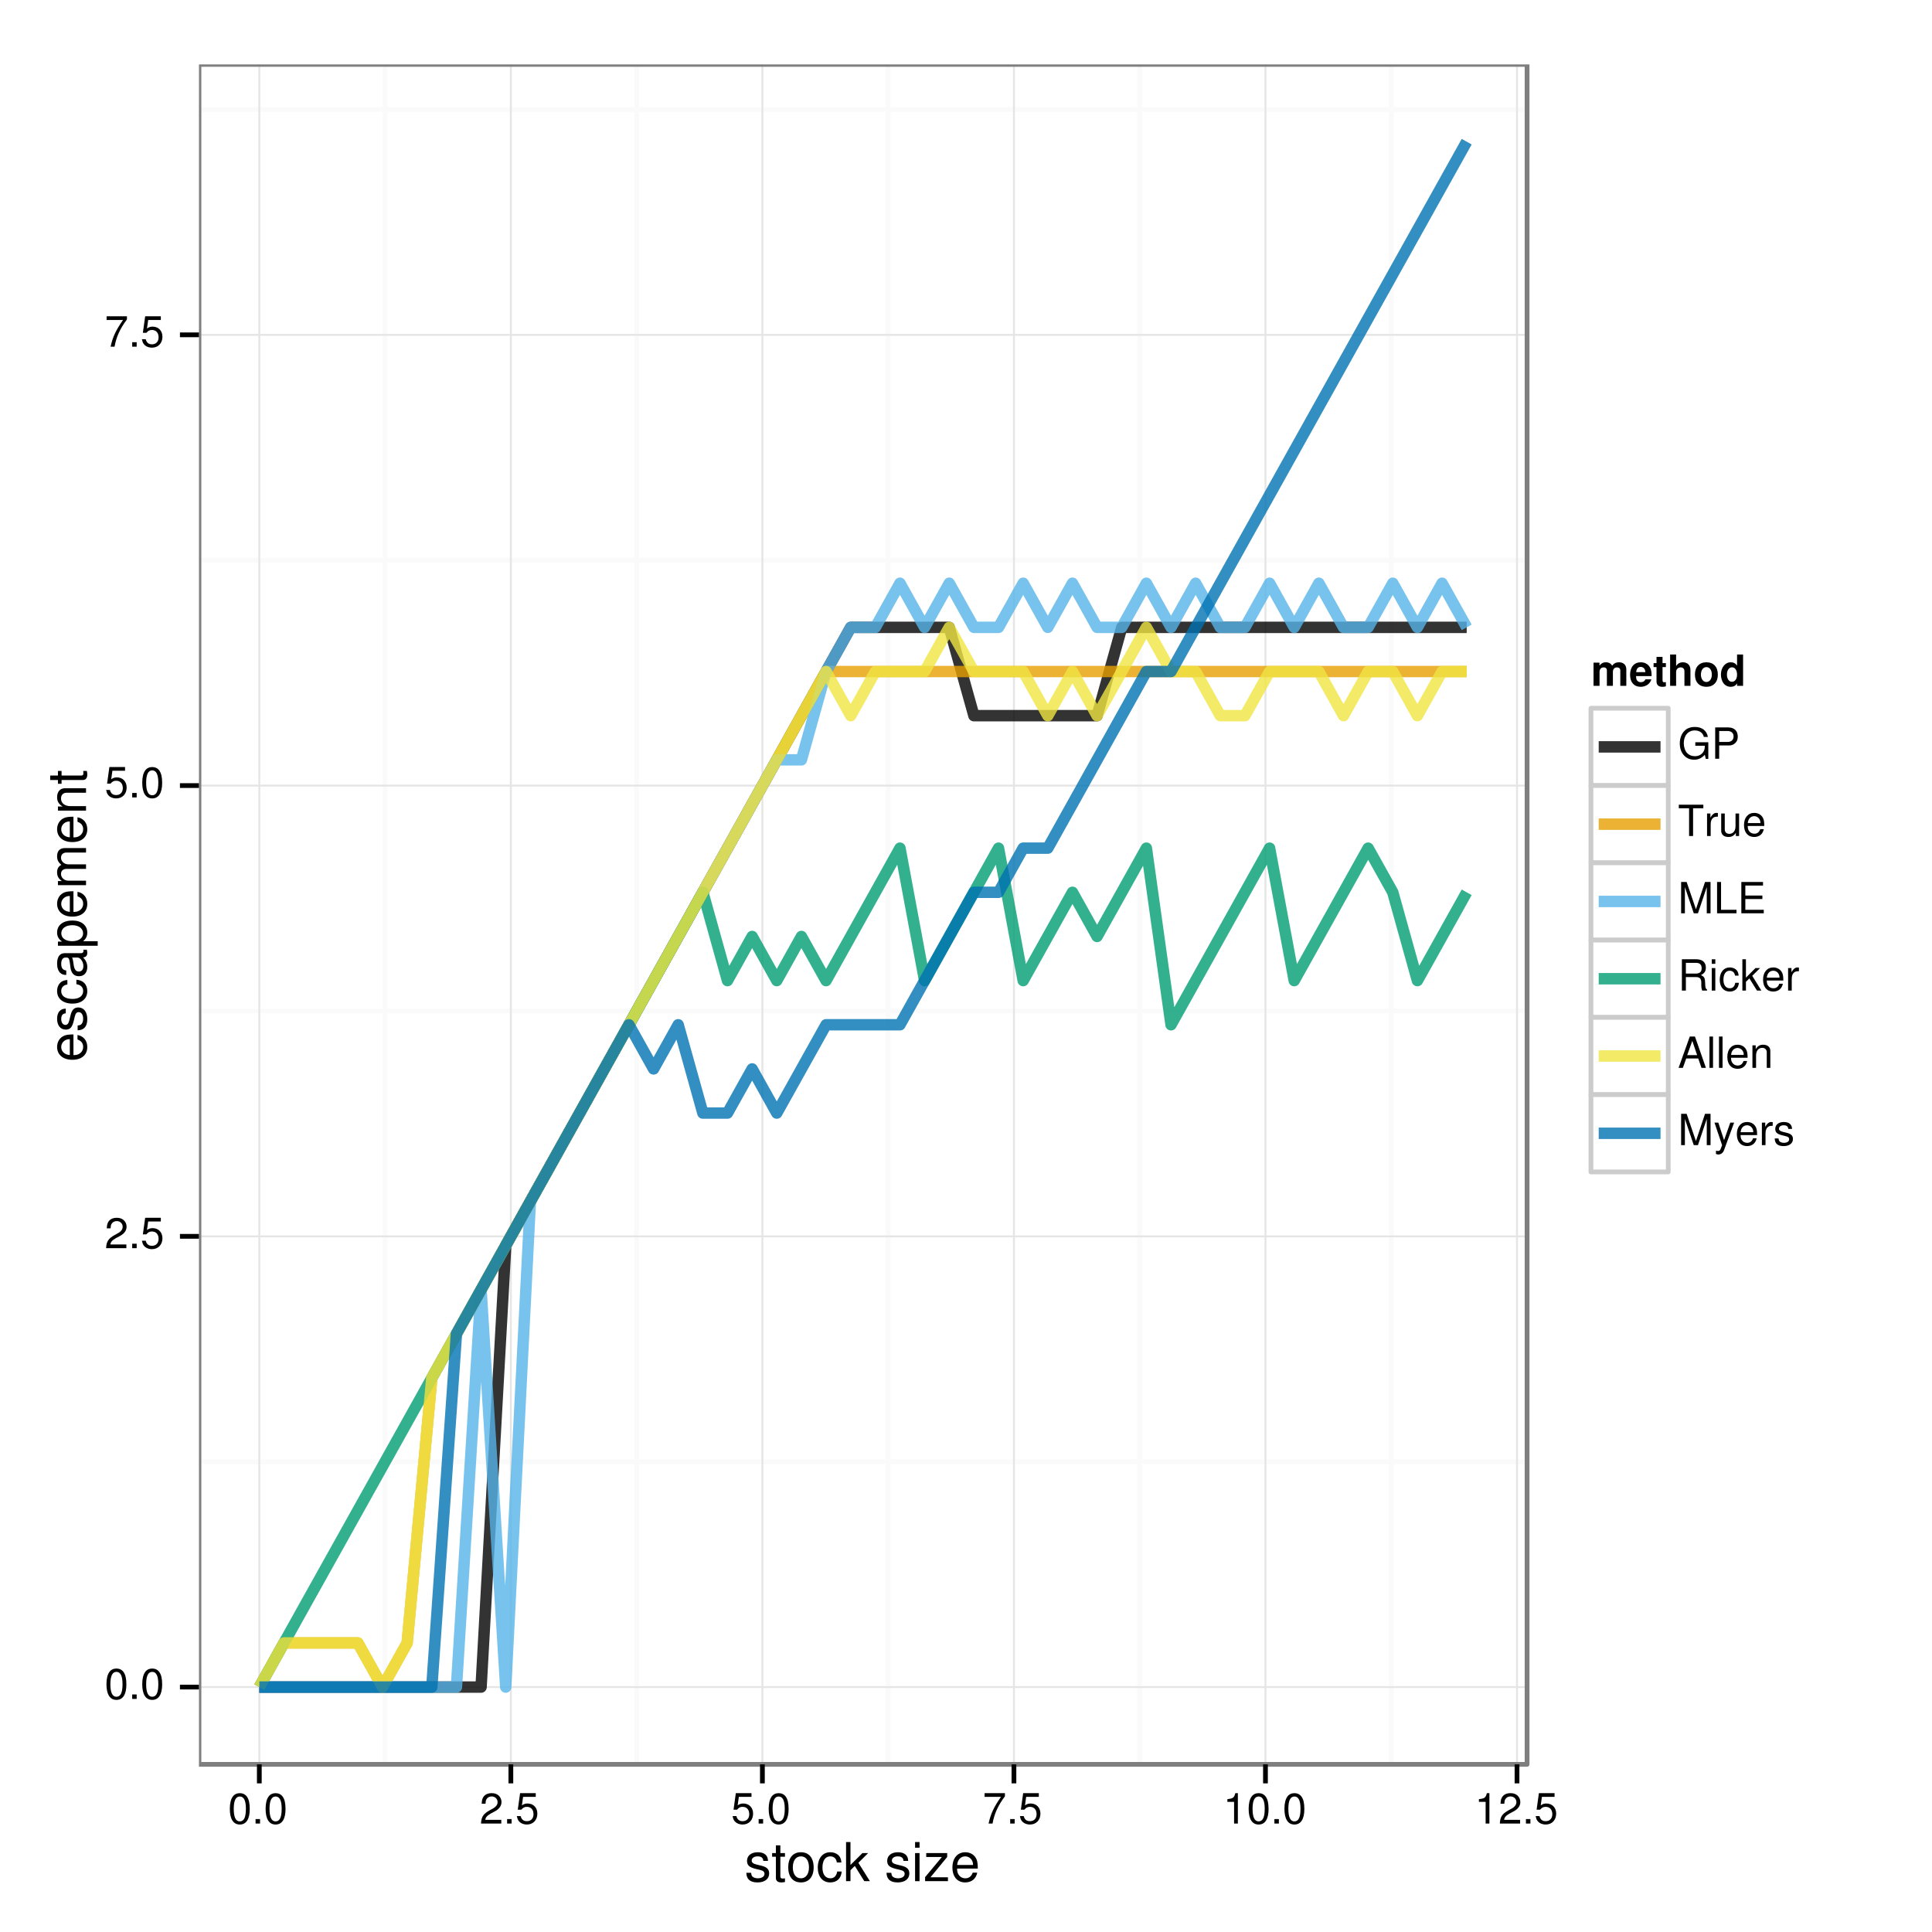 <?xml version="1.0" encoding="UTF-8"?>
<svg xmlns="http://www.w3.org/2000/svg" xmlns:xlink="http://www.w3.org/1999/xlink" width="432pt" height="432pt" viewBox="0 0 432 432" version="1.1">
<defs>
<g>
<symbol overflow="visible" id="glyph0-0">
<path style="stroke:none;" d=""/>
</symbol>
<symbol overflow="visible" id="glyph0-1">
<path style="stroke:none;" d="M 2.641 -6.797 C 2 -6.797 1.422 -6.531 1.078 -6.047 C 0.641 -5.453 0.406 -4.547 0.406 -3.297 C 0.406 -1 1.188 0.219 2.641 0.219 C 4.078 0.219 4.859 -1 4.859 -3.234 C 4.859 -4.562 4.656 -5.438 4.203 -6.047 C 3.844 -6.531 3.281 -6.797 2.641 -6.797 Z M 2.641 -6.047 C 3.547 -6.047 4 -5.125 4 -3.312 C 4 -1.375 3.562 -0.484 2.625 -0.484 C 1.734 -0.484 1.281 -1.422 1.281 -3.281 C 1.281 -5.141 1.734 -6.047 2.641 -6.047 Z M 2.641 -6.047 "/>
</symbol>
<symbol overflow="visible" id="glyph0-2">
<path style="stroke:none;" d="M 1.828 -1 L 0.828 -1 L 0.828 0 L 1.828 0 Z M 1.828 -1 "/>
</symbol>
<symbol overflow="visible" id="glyph0-3">
<path style="stroke:none;" d="M 4.859 -0.828 L 1.281 -0.828 C 1.359 -1.391 1.672 -1.75 2.5 -2.234 L 3.469 -2.75 C 4.406 -3.266 4.906 -3.969 4.906 -4.812 C 4.906 -5.375 4.672 -5.906 4.266 -6.266 C 3.859 -6.625 3.375 -6.797 2.719 -6.797 C 1.859 -6.797 1.219 -6.5 0.844 -5.922 C 0.609 -5.562 0.5 -5.125 0.484 -4.438 L 1.328 -4.438 C 1.359 -4.906 1.406 -5.188 1.531 -5.406 C 1.75 -5.812 2.188 -6.062 2.703 -6.062 C 3.469 -6.062 4.031 -5.516 4.031 -4.781 C 4.031 -4.25 3.719 -3.797 3.125 -3.438 L 2.234 -2.938 C 0.812 -2.141 0.406 -1.5 0.328 0 L 4.859 0 Z M 4.859 -0.828 "/>
</symbol>
<symbol overflow="visible" id="glyph0-4">
<path style="stroke:none;" d="M 4.562 -6.797 L 1.062 -6.797 L 0.547 -3.094 L 1.328 -3.094 C 1.719 -3.562 2.047 -3.734 2.578 -3.734 C 3.484 -3.734 4.062 -3.109 4.062 -2.094 C 4.062 -1.125 3.484 -0.531 2.578 -0.531 C 1.828 -0.531 1.375 -0.906 1.188 -1.672 L 0.328 -1.672 C 0.453 -1.109 0.547 -0.844 0.75 -0.594 C 1.125 -0.078 1.828 0.219 2.594 0.219 C 3.969 0.219 4.922 -0.781 4.922 -2.219 C 4.922 -3.562 4.031 -4.484 2.719 -4.484 C 2.25 -4.484 1.859 -4.359 1.469 -4.062 L 1.734 -5.969 L 4.562 -5.969 Z M 4.562 -6.797 "/>
</symbol>
<symbol overflow="visible" id="glyph0-5">
<path style="stroke:none;" d="M 4.984 -6.797 L 0.438 -6.797 L 0.438 -5.969 L 4.109 -5.969 C 2.5 -3.656 1.828 -2.234 1.328 0 L 2.219 0 C 2.594 -2.172 3.453 -4.047 4.984 -6.094 Z M 4.984 -6.797 "/>
</symbol>
<symbol overflow="visible" id="glyph0-6">
<path style="stroke:none;" d="M 2.484 -4.844 L 2.484 0 L 3.328 0 L 3.328 -6.797 L 2.766 -6.797 C 2.469 -5.75 2.281 -5.609 0.984 -5.453 L 0.984 -4.844 Z M 2.484 -4.844 "/>
</symbol>
<symbol overflow="visible" id="glyph0-7">
<path style="stroke:none;" d="M 6.797 -3.688 L 3.891 -3.688 L 3.891 -2.906 L 6.016 -2.906 L 6.016 -2.719 C 6.016 -1.469 5.094 -0.562 3.812 -0.562 C 3.109 -0.562 2.469 -0.828 2.047 -1.281 C 1.594 -1.781 1.312 -2.609 1.312 -3.469 C 1.312 -5.188 2.297 -6.328 3.766 -6.328 C 4.828 -6.328 5.609 -5.781 5.797 -4.875 L 6.703 -4.875 C 6.453 -6.297 5.375 -7.109 3.781 -7.109 C 2.922 -7.109 2.234 -6.891 1.688 -6.438 C 0.875 -5.766 0.422 -4.688 0.422 -3.422 C 0.422 -1.281 1.734 0.219 3.625 0.219 C 4.578 0.219 5.328 -0.141 6.016 -0.891 L 6.234 0.031 L 6.797 0.031 Z M 6.797 -3.688 "/>
</symbol>
<symbol overflow="visible" id="glyph0-8">
<path style="stroke:none;" d="M 1.766 -2.969 L 3.969 -2.969 C 4.516 -2.969 4.938 -3.125 5.312 -3.469 C 5.734 -3.844 5.922 -4.297 5.922 -4.938 C 5.922 -6.25 5.141 -7 3.766 -7 L 0.875 -7 L 0.875 0 L 1.766 0 Z M 1.766 -3.75 L 1.766 -6.203 L 3.625 -6.203 C 4.484 -6.203 4.984 -5.75 4.984 -4.984 C 4.984 -4.219 4.484 -3.75 3.625 -3.75 Z M 1.766 -3.75 "/>
</symbol>
<symbol overflow="visible" id="glyph0-9">
<path style="stroke:none;" d="M 3.391 -6.203 L 5.688 -6.203 L 5.688 -7 L 0.203 -7 L 0.203 -6.203 L 2.5 -6.203 L 2.5 0 L 3.391 0 Z M 3.391 -6.203 "/>
</symbol>
<symbol overflow="visible" id="glyph0-10">
<path style="stroke:none;" d="M 0.656 -5.031 L 0.656 0 L 1.469 0 L 1.469 -2.609 C 1.469 -3.328 1.656 -3.797 2.031 -4.078 C 2.281 -4.266 2.516 -4.312 3.078 -4.328 L 3.078 -5.141 C 2.938 -5.156 2.875 -5.172 2.766 -5.172 C 2.25 -5.172 1.859 -4.859 1.406 -4.109 L 1.406 -5.031 Z M 0.656 -5.031 "/>
</symbol>
<symbol overflow="visible" id="glyph0-11">
<path style="stroke:none;" d="M 4.625 0 L 4.625 -5.031 L 3.828 -5.031 L 3.828 -2.172 C 3.828 -1.156 3.297 -0.484 2.453 -0.484 C 1.828 -0.484 1.422 -0.859 1.422 -1.469 L 1.422 -5.031 L 0.625 -5.031 L 0.625 -1.156 C 0.625 -0.312 1.25 0.219 2.219 0.219 C 2.969 0.219 3.438 -0.031 3.906 -0.703 L 3.906 0 Z M 4.625 0 "/>
</symbol>
<symbol overflow="visible" id="glyph0-12">
<path style="stroke:none;" d="M 4.922 -2.25 C 4.922 -3.016 4.859 -3.469 4.719 -3.844 C 4.391 -4.672 3.625 -5.172 2.688 -5.172 C 1.281 -5.172 0.391 -4.094 0.391 -2.453 C 0.391 -0.797 1.25 0.219 2.672 0.219 C 3.812 0.219 4.609 -0.438 4.812 -1.531 L 4.016 -1.531 C 3.797 -0.859 3.344 -0.516 2.703 -0.516 C 2.188 -0.516 1.75 -0.75 1.484 -1.172 C 1.297 -1.453 1.234 -1.75 1.219 -2.25 Z M 1.234 -2.891 C 1.312 -3.828 1.875 -4.438 2.672 -4.438 C 3.469 -4.438 4.062 -3.781 4.062 -2.953 C 4.062 -2.938 4.062 -2.922 4.062 -2.891 Z M 1.234 -2.891 "/>
</symbol>
<symbol overflow="visible" id="glyph0-13">
<path style="stroke:none;" d="M 4.484 0 L 6.453 -5.859 L 6.453 0 L 7.297 0 L 7.297 -7 L 6.062 -7 L 4.031 -0.906 L 1.953 -7 L 0.719 -7 L 0.719 0 L 1.562 0 L 1.562 -5.859 L 3.547 0 Z M 4.484 0 "/>
</symbol>
<symbol overflow="visible" id="glyph0-14">
<path style="stroke:none;" d="M 1.656 -7 L 0.766 -7 L 0.766 0 L 5.109 0 L 5.109 -0.781 L 1.656 -0.781 Z M 1.656 -7 "/>
</symbol>
<symbol overflow="visible" id="glyph0-15">
<path style="stroke:none;" d="M 1.75 -3.188 L 5.562 -3.188 L 5.562 -3.969 L 1.75 -3.969 L 1.75 -6.203 L 5.703 -6.203 L 5.703 -7 L 0.859 -7 L 0.859 0 L 5.875 0 L 5.875 -0.781 L 1.75 -0.781 Z M 1.75 -3.188 "/>
</symbol>
<symbol overflow="visible" id="glyph0-16">
<path style="stroke:none;" d="M 1.781 -3.016 L 4.094 -3.016 C 4.891 -3.016 5.234 -2.625 5.234 -1.766 L 5.234 -1.141 C 5.234 -0.703 5.312 -0.281 5.438 0 L 6.516 0 L 6.516 -0.219 C 6.172 -0.453 6.109 -0.703 6.094 -1.625 C 6.078 -2.781 5.906 -3.125 5.141 -3.453 C 5.922 -3.844 6.25 -4.328 6.25 -5.125 C 6.25 -6.328 5.484 -7 4.109 -7 L 0.891 -7 L 0.891 0 L 1.781 0 Z M 1.781 -3.797 L 1.781 -6.203 L 3.938 -6.203 C 4.438 -6.203 4.734 -6.125 4.953 -5.938 C 5.188 -5.734 5.312 -5.422 5.312 -5 C 5.312 -4.172 4.891 -3.797 3.938 -3.797 Z M 1.781 -3.797 "/>
</symbol>
<symbol overflow="visible" id="glyph0-17">
<path style="stroke:none;" d="M 1.438 -5.031 L 0.641 -5.031 L 0.641 0 L 1.438 0 Z M 1.438 -7 L 0.641 -7 L 0.641 -5.984 L 1.438 -5.984 Z M 1.438 -7 "/>
</symbol>
<symbol overflow="visible" id="glyph0-18">
<path style="stroke:none;" d="M 4.516 -3.344 C 4.484 -3.828 4.375 -4.141 4.188 -4.422 C 3.844 -4.891 3.234 -5.172 2.531 -5.172 C 1.188 -5.172 0.297 -4.094 0.297 -2.422 C 0.297 -0.812 1.156 0.219 2.516 0.219 C 3.719 0.219 4.484 -0.5 4.578 -1.734 L 3.766 -1.734 C 3.641 -0.922 3.219 -0.516 2.547 -0.516 C 1.656 -0.516 1.125 -1.234 1.125 -2.422 C 1.125 -3.688 1.656 -4.438 2.516 -4.438 C 3.188 -4.438 3.609 -4.031 3.719 -3.344 Z M 4.516 -3.344 "/>
</symbol>
<symbol overflow="visible" id="glyph0-19">
<path style="stroke:none;" d="M 1.359 -7 L 0.562 -7 L 0.562 0 L 1.359 0 L 1.359 -1.953 L 2.125 -2.719 L 3.828 0 L 4.812 0 L 2.766 -3.297 L 4.516 -5.031 L 3.484 -5.031 L 1.359 -2.891 Z M 1.359 -7 "/>
</symbol>
<symbol overflow="visible" id="glyph0-20">
<path style="stroke:none;" d="M 4.547 -2.094 L 5.266 0 L 6.266 0 L 3.812 -7 L 2.656 -7 L 0.156 0 L 1.109 0 L 1.859 -2.094 Z M 4.297 -2.844 L 2.078 -2.844 L 3.219 -6.031 Z M 4.297 -2.844 "/>
</symbol>
<symbol overflow="visible" id="glyph0-21">
<path style="stroke:none;" d="M 1.453 -7 L 0.656 -7 L 0.656 0 L 1.453 0 Z M 1.453 -7 "/>
</symbol>
<symbol overflow="visible" id="glyph0-22">
<path style="stroke:none;" d="M 0.672 -5.031 L 0.672 0 L 1.484 0 L 1.484 -2.766 C 1.484 -3.797 2.016 -4.469 2.844 -4.469 C 3.469 -4.469 3.875 -4.094 3.875 -3.484 L 3.875 0 L 4.672 0 L 4.672 -3.797 C 4.672 -4.641 4.047 -5.172 3.078 -5.172 C 2.328 -5.172 1.859 -4.891 1.406 -4.188 L 1.406 -5.031 Z M 0.672 -5.031 "/>
</symbol>
<symbol overflow="visible" id="glyph0-23">
<path style="stroke:none;" d="M 3.719 -5.031 L 2.328 -1.109 L 1.047 -5.031 L 0.188 -5.031 L 1.891 0.016 L 1.578 0.812 C 1.453 1.172 1.281 1.312 0.938 1.312 C 0.828 1.312 0.688 1.281 0.516 1.25 L 0.516 1.969 C 0.688 2.047 0.844 2.094 1.062 2.094 C 1.312 2.094 1.594 2 1.797 1.859 C 2.047 1.672 2.203 1.453 2.344 1.062 L 4.578 -5.031 Z M 3.719 -5.031 "/>
</symbol>
<symbol overflow="visible" id="glyph0-24">
<path style="stroke:none;" d="M 4.203 -3.625 C 4.188 -4.609 3.547 -5.172 2.375 -5.172 C 1.203 -5.172 0.453 -4.562 0.453 -3.641 C 0.453 -2.844 0.859 -2.469 2.047 -2.188 L 2.797 -2 C 3.344 -1.875 3.562 -1.672 3.562 -1.312 C 3.562 -0.828 3.094 -0.516 2.391 -0.516 C 1.969 -0.516 1.609 -0.641 1.406 -0.859 C 1.281 -1 1.219 -1.141 1.172 -1.5 L 0.328 -1.5 C 0.359 -0.328 1.016 0.219 2.328 0.219 C 3.594 0.219 4.406 -0.406 4.406 -1.375 C 4.406 -2.125 3.984 -2.531 2.984 -2.766 L 2.219 -2.953 C 1.562 -3.109 1.281 -3.312 1.281 -3.672 C 1.281 -4.141 1.703 -4.438 2.344 -4.438 C 3 -4.438 3.344 -4.156 3.359 -3.625 Z M 4.203 -3.625 "/>
</symbol>
<symbol overflow="visible" id="glyph1-0">
<path style="stroke:none;" d=""/>
</symbol>
<symbol overflow="visible" id="glyph1-1">
<path style="stroke:none;" d="M 5.25 -4.531 C 5.25 -5.766 4.422 -6.469 2.969 -6.469 C 1.516 -6.469 0.562 -5.719 0.562 -4.547 C 0.562 -3.562 1.062 -3.094 2.562 -2.734 L 3.484 -2.516 C 4.188 -2.344 4.469 -2.094 4.469 -1.625 C 4.469 -1.047 3.875 -0.641 3 -0.641 C 2.453 -0.641 2 -0.797 1.75 -1.062 C 1.594 -1.25 1.531 -1.422 1.469 -1.875 L 0.406 -1.875 C 0.453 -0.422 1.266 0.281 2.922 0.281 C 4.5 0.281 5.516 -0.5 5.516 -1.719 C 5.516 -2.656 4.984 -3.172 3.734 -3.469 L 2.766 -3.703 C 1.953 -3.891 1.609 -4.156 1.609 -4.594 C 1.609 -5.172 2.125 -5.547 2.938 -5.547 C 3.75 -5.547 4.172 -5.203 4.203 -4.531 Z M 5.25 -4.531 "/>
</symbol>
<symbol overflow="visible" id="glyph1-2">
<path style="stroke:none;" d="M 3.047 -6.281 L 2.016 -6.281 L 2.016 -8.016 L 1.016 -8.016 L 1.016 -6.281 L 0.172 -6.281 L 0.172 -5.469 L 1.016 -5.469 L 1.016 -0.719 C 1.016 -0.078 1.453 0.281 2.234 0.281 C 2.469 0.281 2.719 0.25 3.047 0.188 L 3.047 -0.641 C 2.922 -0.609 2.766 -0.594 2.562 -0.594 C 2.141 -0.594 2.016 -0.719 2.016 -1.156 L 2.016 -5.469 L 3.047 -5.469 Z M 3.047 -6.281 "/>
</symbol>
<symbol overflow="visible" id="glyph1-3">
<path style="stroke:none;" d="M 3.266 -6.469 C 1.5 -6.469 0.438 -5.203 0.438 -3.094 C 0.438 -0.984 1.484 0.281 3.281 0.281 C 5.047 0.281 6.125 -0.984 6.125 -3.047 C 6.125 -5.219 5.078 -6.469 3.266 -6.469 Z M 3.281 -5.547 C 4.406 -5.547 5.078 -4.625 5.078 -3.062 C 5.078 -1.578 4.375 -0.641 3.281 -0.641 C 2.156 -0.641 1.469 -1.578 1.469 -3.094 C 1.469 -4.609 2.156 -5.547 3.281 -5.547 Z M 3.281 -5.547 "/>
</symbol>
<symbol overflow="visible" id="glyph1-4">
<path style="stroke:none;" d="M 5.656 -4.172 C 5.609 -4.781 5.469 -5.188 5.234 -5.531 C 4.797 -6.125 4.047 -6.469 3.172 -6.469 C 1.469 -6.469 0.375 -5.125 0.375 -3.031 C 0.375 -1.016 1.453 0.281 3.156 0.281 C 4.656 0.281 5.609 -0.625 5.719 -2.156 L 4.719 -2.156 C 4.547 -1.156 4.031 -0.641 3.188 -0.641 C 2.078 -0.641 1.422 -1.547 1.422 -3.031 C 1.422 -4.609 2.062 -5.547 3.156 -5.547 C 4 -5.547 4.531 -5.047 4.641 -4.172 Z M 5.656 -4.172 "/>
</symbol>
<symbol overflow="visible" id="glyph1-5">
<path style="stroke:none;" d="M 1.688 -8.75 L 0.703 -8.75 L 0.703 0 L 1.688 0 L 1.688 -2.453 L 2.656 -3.406 L 4.781 0 L 6.031 0 L 3.453 -4.109 L 5.641 -6.281 L 4.359 -6.281 L 1.688 -3.625 Z M 1.688 -8.75 "/>
</symbol>
<symbol overflow="visible" id="glyph1-6">
<path style="stroke:none;" d=""/>
</symbol>
<symbol overflow="visible" id="glyph1-7">
<path style="stroke:none;" d="M 1.797 -6.281 L 0.797 -6.281 L 0.797 0 L 1.797 0 Z M 1.797 -8.75 L 0.797 -8.75 L 0.797 -7.484 L 1.797 -7.484 Z M 1.797 -8.75 "/>
</symbol>
<symbol overflow="visible" id="glyph1-8">
<path style="stroke:none;" d="M 5.312 -6.281 L 0.625 -6.281 L 0.625 -5.406 L 4.125 -5.406 L 0.375 -0.906 L 0.375 0 L 5.484 0 L 5.484 -0.875 L 1.578 -0.875 L 5.312 -5.406 Z M 5.312 -6.281 "/>
</symbol>
<symbol overflow="visible" id="glyph1-9">
<path style="stroke:none;" d="M 6.156 -2.812 C 6.156 -3.766 6.078 -4.344 5.906 -4.812 C 5.5 -5.844 4.531 -6.469 3.359 -6.469 C 1.609 -6.469 0.484 -5.125 0.484 -3.062 C 0.484 -1 1.578 0.281 3.344 0.281 C 4.781 0.281 5.766 -0.547 6.031 -1.906 L 5.016 -1.906 C 4.734 -1.078 4.172 -0.641 3.375 -0.641 C 2.734 -0.641 2.203 -0.938 1.859 -1.469 C 1.625 -1.828 1.531 -2.188 1.531 -2.812 Z M 1.547 -3.625 C 1.625 -4.781 2.344 -5.547 3.344 -5.547 C 4.328 -5.547 5.094 -4.734 5.094 -3.703 C 5.094 -3.672 5.094 -3.641 5.078 -3.625 Z M 1.547 -3.625 "/>
</symbol>
<symbol overflow="visible" id="glyph2-0">
<path style="stroke:none;" d=""/>
</symbol>
<symbol overflow="visible" id="glyph2-1">
<path style="stroke:none;" d="M -2.812 -6.156 C -3.766 -6.156 -4.344 -6.078 -4.812 -5.906 C -5.844 -5.5 -6.469 -4.531 -6.469 -3.359 C -6.469 -1.609 -5.125 -0.484 -3.062 -0.484 C -1 -0.484 0.281 -1.578 0.281 -3.344 C 0.281 -4.781 -0.547 -5.766 -1.906 -6.031 L -1.906 -5.016 C -1.078 -4.734 -0.641 -4.172 -0.641 -3.375 C -0.641 -2.734 -0.938 -2.203 -1.469 -1.859 C -1.828 -1.625 -2.188 -1.531 -2.812 -1.531 Z M -3.625 -1.547 C -4.781 -1.625 -5.547 -2.344 -5.547 -3.344 C -5.547 -4.328 -4.734 -5.094 -3.703 -5.094 C -3.672 -5.094 -3.641 -5.094 -3.625 -5.078 Z M -3.625 -1.547 "/>
</symbol>
<symbol overflow="visible" id="glyph2-2">
<path style="stroke:none;" d="M -4.531 -5.25 C -5.766 -5.25 -6.469 -4.422 -6.469 -2.969 C -6.469 -1.516 -5.719 -0.562 -4.547 -0.562 C -3.562 -0.562 -3.094 -1.062 -2.734 -2.562 L -2.516 -3.484 C -2.344 -4.188 -2.094 -4.469 -1.625 -4.469 C -1.047 -4.469 -0.641 -3.875 -0.641 -3 C -0.641 -2.453 -0.797 -2 -1.062 -1.75 C -1.25 -1.594 -1.422 -1.531 -1.875 -1.469 L -1.875 -0.406 C -0.422 -0.453 0.281 -1.266 0.281 -2.922 C 0.281 -4.5 -0.5 -5.516 -1.719 -5.516 C -2.656 -5.516 -3.172 -4.984 -3.469 -3.734 L -3.703 -2.766 C -3.891 -1.953 -4.156 -1.609 -4.594 -1.609 C -5.172 -1.609 -5.547 -2.125 -5.547 -2.938 C -5.547 -3.75 -5.203 -4.172 -4.531 -4.203 Z M -4.531 -5.25 "/>
</symbol>
<symbol overflow="visible" id="glyph2-3">
<path style="stroke:none;" d="M -4.172 -5.656 C -4.781 -5.609 -5.188 -5.469 -5.531 -5.234 C -6.125 -4.797 -6.469 -4.047 -6.469 -3.172 C -6.469 -1.469 -5.125 -0.375 -3.031 -0.375 C -1.016 -0.375 0.281 -1.453 0.281 -3.156 C 0.281 -4.656 -0.625 -5.609 -2.156 -5.719 L -2.156 -4.719 C -1.156 -4.547 -0.641 -4.031 -0.641 -3.188 C -0.641 -2.078 -1.547 -1.422 -3.031 -1.422 C -4.609 -1.422 -5.547 -2.062 -5.547 -3.156 C -5.547 -4 -5.047 -4.531 -4.172 -4.641 Z M -4.172 -5.656 "/>
</symbol>
<symbol overflow="visible" id="glyph2-4">
<path style="stroke:none;" d="M -0.594 -6.422 C -0.562 -6.312 -0.562 -6.266 -0.562 -6.203 C -0.562 -5.859 -0.75 -5.656 -1.062 -5.656 L -4.75 -5.656 C -5.875 -5.656 -6.469 -4.844 -6.469 -3.297 C -6.469 -2.391 -6.203 -1.625 -5.734 -1.219 C -5.406 -0.922 -5.047 -0.797 -4.422 -0.781 L -4.422 -1.781 C -5.203 -1.875 -5.547 -2.328 -5.547 -3.266 C -5.547 -4.156 -5.203 -4.672 -4.609 -4.672 L -4.344 -4.672 C -3.922 -4.672 -3.75 -4.422 -3.641 -3.625 C -3.469 -2.203 -3.422 -1.984 -3.266 -1.609 C -2.969 -0.875 -2.406 -0.5 -1.578 -0.5 C -0.438 -0.5 0.281 -1.297 0.281 -2.562 C 0.281 -3.359 0 -4 -0.641 -4.703 C -0.016 -4.781 0.281 -5.094 0.281 -5.734 C 0.281 -5.938 0.25 -6.094 0.172 -6.422 Z M -1.984 -4.672 C -1.641 -4.672 -1.438 -4.578 -1.156 -4.266 C -0.797 -3.859 -0.594 -3.375 -0.594 -2.781 C -0.594 -2 -0.969 -1.547 -1.609 -1.547 C -2.266 -1.547 -2.609 -1.984 -2.766 -3.062 C -2.906 -4.109 -2.953 -4.328 -3.109 -4.672 Z M -1.984 -4.672 "/>
</symbol>
<symbol overflow="visible" id="glyph2-5">
<path style="stroke:none;" d="M 2.609 -0.641 L 2.609 -1.656 L -0.656 -1.656 C -0.016 -2.188 0.281 -2.766 0.281 -3.594 C 0.281 -5.203 -1.031 -6.281 -3.031 -6.281 C -5.141 -6.281 -6.469 -5.25 -6.469 -3.578 C -6.469 -2.719 -6.078 -2.047 -5.344 -1.578 L -6.281 -1.578 L -6.281 -0.641 Z M -5.531 -3.406 C -5.531 -4.516 -4.562 -5.234 -3.062 -5.234 C -1.625 -5.234 -0.656 -4.5 -0.656 -3.406 C -0.656 -2.359 -1.625 -1.656 -3.094 -1.656 C -4.578 -1.656 -5.531 -2.359 -5.531 -3.406 Z M -5.531 -3.406 "/>
</symbol>
<symbol overflow="visible" id="glyph2-6">
<path style="stroke:none;" d="M -6.281 -0.844 L 0 -0.844 L 0 -1.844 L -3.953 -1.844 C -4.859 -1.844 -5.594 -2.516 -5.594 -3.328 C -5.594 -4.062 -5.141 -4.484 -4.328 -4.484 L 0 -4.484 L 0 -5.5 L -3.953 -5.5 C -4.859 -5.5 -5.594 -6.156 -5.594 -6.969 C -5.594 -7.703 -5.125 -8.141 -4.328 -8.141 L 0 -8.141 L 0 -9.141 L -4.719 -9.141 C -5.844 -9.141 -6.469 -8.5 -6.469 -7.312 C -6.469 -6.484 -6.219 -5.969 -5.516 -5.391 C -6.188 -5.016 -6.469 -4.516 -6.469 -3.703 C -6.469 -2.859 -6.156 -2.297 -5.406 -1.766 L -6.281 -1.766 Z M -6.281 -0.844 "/>
</symbol>
<symbol overflow="visible" id="glyph2-7">
<path style="stroke:none;" d="M -6.281 -0.844 L 0 -0.844 L 0 -1.844 L -3.469 -1.844 C -4.75 -1.844 -5.594 -2.516 -5.594 -3.547 C -5.594 -4.344 -5.109 -4.844 -4.359 -4.844 L 0 -4.844 L 0 -5.844 L -4.75 -5.844 C -5.797 -5.844 -6.469 -5.062 -6.469 -3.859 C -6.469 -2.922 -6.109 -2.312 -5.234 -1.766 L -6.281 -1.766 Z M -6.281 -0.844 "/>
</symbol>
<symbol overflow="visible" id="glyph2-8">
<path style="stroke:none;" d="M -6.281 -3.047 L -6.281 -2.016 L -8.016 -2.016 L -8.016 -1.016 L -6.281 -1.016 L -6.281 -0.172 L -5.469 -0.172 L -5.469 -1.016 L -0.719 -1.016 C -0.078 -1.016 0.281 -1.453 0.281 -2.234 C 0.281 -2.469 0.25 -2.719 0.188 -3.047 L -0.641 -3.047 C -0.609 -2.922 -0.594 -2.766 -0.594 -2.562 C -0.594 -2.141 -0.719 -2.016 -1.156 -2.016 L -5.469 -2.016 L -5.469 -3.047 Z M -6.281 -3.047 "/>
</symbol>
<symbol overflow="visible" id="glyph3-0">
<path style="stroke:none;" d=""/>
</symbol>
<symbol overflow="visible" id="glyph3-1">
<path style="stroke:none;" d="M 0.578 -5.188 L 0.578 0 L 1.922 0 L 1.922 -3.109 C 1.922 -3.734 2.266 -4.125 2.844 -4.125 C 3.297 -4.125 3.562 -3.859 3.562 -3.453 L 3.562 0 L 4.906 0 L 4.906 -3.109 C 4.906 -3.734 5.25 -4.125 5.828 -4.125 C 6.281 -4.125 6.562 -3.859 6.562 -3.453 L 6.562 0 L 7.906 0 L 7.906 -3.672 C 7.906 -4.672 7.297 -5.266 6.25 -5.266 C 5.609 -5.266 5.141 -5.031 4.734 -4.5 C 4.484 -4.984 3.969 -5.266 3.328 -5.266 C 2.734 -5.266 2.344 -5.062 1.906 -4.531 L 1.906 -5.188 Z M 0.578 -5.188 "/>
</symbol>
<symbol overflow="visible" id="glyph3-2">
<path style="stroke:none;" d="M 5.031 -2.172 C 5.031 -2.281 5.031 -2.328 5.031 -2.391 C 5.031 -2.922 4.953 -3.391 4.828 -3.766 C 4.484 -4.703 3.656 -5.266 2.609 -5.266 C 1.125 -5.266 0.219 -4.188 0.219 -2.453 C 0.219 -0.797 1.109 0.219 2.578 0.219 C 3.734 0.219 4.688 -0.438 4.984 -1.453 L 3.656 -1.453 C 3.484 -1.047 3.125 -0.812 2.625 -0.812 C 2.25 -0.812 1.938 -0.969 1.75 -1.25 C 1.625 -1.453 1.578 -1.672 1.547 -2.172 Z M 1.578 -3.062 C 1.656 -3.844 2 -4.234 2.594 -4.234 C 2.922 -4.234 3.234 -4.078 3.422 -3.812 C 3.547 -3.609 3.609 -3.422 3.641 -3.062 Z M 1.578 -3.062 "/>
</symbol>
<symbol overflow="visible" id="glyph3-3">
<path style="stroke:none;" d="M 2.891 -5.078 L 2.141 -5.078 L 2.141 -6.469 L 0.797 -6.469 L 0.797 -5.078 L 0.141 -5.078 L 0.141 -4.188 L 0.797 -4.188 L 0.797 -1 C 0.797 -0.188 1.234 0.219 2.109 0.219 C 2.406 0.219 2.641 0.188 2.891 0.109 L 2.891 -0.828 C 2.75 -0.812 2.672 -0.797 2.578 -0.797 C 2.219 -0.797 2.141 -0.906 2.141 -1.359 L 2.141 -4.188 L 2.891 -4.188 Z M 2.891 -5.078 "/>
</symbol>
<symbol overflow="visible" id="glyph3-4">
<path style="stroke:none;" d="M 0.641 -7 L 0.641 0 L 1.984 0 L 1.984 -3.109 C 1.984 -3.703 2.422 -4.125 3.016 -4.125 C 3.312 -4.125 3.547 -4.016 3.688 -3.812 C 3.812 -3.641 3.844 -3.5 3.844 -3.172 L 3.844 0 L 5.188 0 L 5.188 -3.469 C 5.188 -4.109 5.016 -4.578 4.656 -4.875 C 4.359 -5.125 3.938 -5.266 3.5 -5.266 C 2.844 -5.266 2.359 -5 1.984 -4.438 L 1.984 -7 Z M 0.641 -7 "/>
</symbol>
<symbol overflow="visible" id="glyph3-5">
<path style="stroke:none;" d="M 2.891 -5.266 C 1.312 -5.266 0.328 -4.219 0.328 -2.516 C 0.328 -0.812 1.312 0.219 2.891 0.219 C 4.469 0.219 5.453 -0.828 5.453 -2.484 C 5.453 -4.234 4.516 -5.266 2.891 -5.266 Z M 2.891 -4.188 C 3.641 -4.188 4.109 -3.516 4.109 -2.5 C 4.109 -1.531 3.609 -0.859 2.891 -0.859 C 2.172 -0.859 1.672 -1.531 1.672 -2.516 C 1.672 -3.516 2.172 -4.188 2.891 -4.188 Z M 2.891 -4.188 "/>
</symbol>
<symbol overflow="visible" id="glyph3-6">
<path style="stroke:none;" d="M 3.891 0 L 5.234 0 L 5.234 -7 L 3.891 -7 L 3.891 -4.516 C 3.547 -5.031 3.094 -5.266 2.453 -5.266 C 1.219 -5.266 0.281 -4.078 0.281 -2.516 C 0.281 -1.812 0.484 -1.109 0.828 -0.609 C 1.188 -0.109 1.828 0.219 2.453 0.219 C 3.094 0.219 3.547 -0.016 3.891 -0.531 Z M 2.75 -4.141 C 3.438 -4.141 3.891 -3.484 3.891 -2.5 C 3.891 -1.547 3.422 -0.906 2.75 -0.906 C 2.078 -0.906 1.625 -1.562 1.625 -2.516 C 1.625 -3.469 2.078 -4.141 2.75 -4.141 Z M 2.75 -4.141 "/>
</symbol>
</g>
<clipPath id="clip1">
  <path d="M 44.488 14.398 L 342 14.398 L 342 395 L 44.488 395 Z M 44.488 14.398 "/>
</clipPath>
<clipPath id="clip2">
  <path d="M 44.488 326 L 342 326 L 342 328 L 44.488 328 Z M 44.488 326 "/>
</clipPath>
<clipPath id="clip3">
  <path d="M 44.488 225 L 342 225 L 342 227 L 44.488 227 Z M 44.488 225 "/>
</clipPath>
<clipPath id="clip4">
  <path d="M 44.488 124 L 342 124 L 342 126 L 44.488 126 Z M 44.488 124 "/>
</clipPath>
<clipPath id="clip5">
  <path d="M 44.488 23 L 342 23 L 342 26 L 44.488 26 Z M 44.488 23 "/>
</clipPath>
<clipPath id="clip6">
  <path d="M 85 14.398 L 87 14.398 L 87 395.512 L 85 395.512 Z M 85 14.398 "/>
</clipPath>
<clipPath id="clip7">
  <path d="M 141 14.398 L 143 14.398 L 143 395.512 L 141 395.512 Z M 141 14.398 "/>
</clipPath>
<clipPath id="clip8">
  <path d="M 198 14.398 L 200 14.398 L 200 395.512 L 198 395.512 Z M 198 14.398 "/>
</clipPath>
<clipPath id="clip9">
  <path d="M 254 14.398 L 256 14.398 L 256 395.512 L 254 395.512 Z M 254 14.398 "/>
</clipPath>
<clipPath id="clip10">
  <path d="M 310 14.398 L 312 14.398 L 312 395.512 L 310 395.512 Z M 310 14.398 "/>
</clipPath>
<clipPath id="clip11">
  <path d="M 44.488 377 L 342 377 L 342 378 L 44.488 378 Z M 44.488 377 "/>
</clipPath>
<clipPath id="clip12">
  <path d="M 44.488 276 L 342 276 L 342 277 L 44.488 277 Z M 44.488 276 "/>
</clipPath>
<clipPath id="clip13">
  <path d="M 44.488 175 L 342 175 L 342 176 L 44.488 176 Z M 44.488 175 "/>
</clipPath>
<clipPath id="clip14">
  <path d="M 44.488 74 L 342 74 L 342 76 L 44.488 76 Z M 44.488 74 "/>
</clipPath>
<clipPath id="clip15">
  <path d="M 57 14.398 L 59 14.398 L 59 395 L 57 395 Z M 57 14.398 "/>
</clipPath>
<clipPath id="clip16">
  <path d="M 114 14.398 L 115 14.398 L 115 395 L 114 395 Z M 114 14.398 "/>
</clipPath>
<clipPath id="clip17">
  <path d="M 170 14.398 L 171 14.398 L 171 395 L 170 395 Z M 170 14.398 "/>
</clipPath>
<clipPath id="clip18">
  <path d="M 226 14.398 L 227 14.398 L 227 395 L 226 395 Z M 226 14.398 "/>
</clipPath>
<clipPath id="clip19">
  <path d="M 282 14.398 L 284 14.398 L 284 395 L 282 395 Z M 282 14.398 "/>
</clipPath>
<clipPath id="clip20">
  <path d="M 338 14.398 L 340 14.398 L 340 395 L 338 395 Z M 338 14.398 "/>
</clipPath>
<clipPath id="clip21">
  <path d="M 44.488 14.398 L 342 14.398 L 342 395.512 L 44.488 395.512 Z M 44.488 14.398 "/>
</clipPath>
</defs>
<g id="surface72">
<rect x="0" y="0" width="432" height="432" style="fill:rgb(100%,100%,100%);fill-opacity:1;stroke:none;"/>
<rect x="0" y="0" width="432" height="432" style="fill:rgb(100%,100%,100%);fill-opacity:1;stroke:none;"/>
<path style="fill:none;stroke-width:1.063;stroke-linecap:round;stroke-linejoin:round;stroke:rgb(100%,100%,100%);stroke-opacity:1;stroke-miterlimit:10;" d="M 0 432 L 432 432 L 432 0 L 0 0 Z M 0 432 "/>
<g clip-path="url(#clip1)" clip-rule="nonzero">
<path style=" stroke:none;fill-rule:nonzero;fill:rgb(100%,100%,100%);fill-opacity:1;" d="M 44.488 394.512 L 341.457 394.512 L 341.457 14.398 L 44.488 14.398 Z M 44.488 394.512 "/>
</g>
<g clip-path="url(#clip2)" clip-rule="nonzero">
<path style="fill:none;stroke-width:1.063;stroke-linecap:butt;stroke-linejoin:round;stroke:rgb(98.039%,98.039%,98.039%);stroke-opacity:1;stroke-miterlimit:10;" d="M 44.488 326.84 L 341.457 326.84 "/>
</g>
<g clip-path="url(#clip3)" clip-rule="nonzero">
<path style="fill:none;stroke-width:1.063;stroke-linecap:butt;stroke-linejoin:round;stroke:rgb(98.039%,98.039%,98.039%);stroke-opacity:1;stroke-miterlimit:10;" d="M 44.488 226.055 L 341.457 226.055 "/>
</g>
<g clip-path="url(#clip4)" clip-rule="nonzero">
<path style="fill:none;stroke-width:1.063;stroke-linecap:butt;stroke-linejoin:round;stroke:rgb(98.039%,98.039%,98.039%);stroke-opacity:1;stroke-miterlimit:10;" d="M 44.488 125.266 L 341.457 125.266 "/>
</g>
<g clip-path="url(#clip5)" clip-rule="nonzero">
<path style="fill:none;stroke-width:1.063;stroke-linecap:butt;stroke-linejoin:round;stroke:rgb(98.039%,98.039%,98.039%);stroke-opacity:1;stroke-miterlimit:10;" d="M 44.488 24.48 L 341.457 24.48 "/>
</g>
<g clip-path="url(#clip6)" clip-rule="nonzero">
<path style="fill:none;stroke-width:1.063;stroke-linecap:butt;stroke-linejoin:round;stroke:rgb(98.039%,98.039%,98.039%);stroke-opacity:1;stroke-miterlimit:10;" d="M 86.109 394.512 L 86.109 14.398 "/>
</g>
<g clip-path="url(#clip7)" clip-rule="nonzero">
<path style="fill:none;stroke-width:1.063;stroke-linecap:butt;stroke-linejoin:round;stroke:rgb(98.039%,98.039%,98.039%);stroke-opacity:1;stroke-miterlimit:10;" d="M 142.352 394.512 L 142.352 14.398 "/>
</g>
<g clip-path="url(#clip8)" clip-rule="nonzero">
<path style="fill:none;stroke-width:1.063;stroke-linecap:butt;stroke-linejoin:round;stroke:rgb(98.039%,98.039%,98.039%);stroke-opacity:1;stroke-miterlimit:10;" d="M 198.598 394.512 L 198.598 14.398 "/>
</g>
<g clip-path="url(#clip9)" clip-rule="nonzero">
<path style="fill:none;stroke-width:1.063;stroke-linecap:butt;stroke-linejoin:round;stroke:rgb(98.039%,98.039%,98.039%);stroke-opacity:1;stroke-miterlimit:10;" d="M 254.84 394.512 L 254.84 14.398 "/>
</g>
<g clip-path="url(#clip10)" clip-rule="nonzero">
<path style="fill:none;stroke-width:1.063;stroke-linecap:butt;stroke-linejoin:round;stroke:rgb(98.039%,98.039%,98.039%);stroke-opacity:1;stroke-miterlimit:10;" d="M 311.086 394.512 L 311.086 14.398 "/>
</g>
<g clip-path="url(#clip11)" clip-rule="nonzero">
<path style="fill:none;stroke-width:0.425;stroke-linecap:butt;stroke-linejoin:round;stroke:rgb(89.804%,89.804%,89.804%);stroke-opacity:1;stroke-miterlimit:10;" d="M 44.488 377.234 L 341.457 377.234 "/>
</g>
<g clip-path="url(#clip12)" clip-rule="nonzero">
<path style="fill:none;stroke-width:0.425;stroke-linecap:butt;stroke-linejoin:round;stroke:rgb(89.804%,89.804%,89.804%);stroke-opacity:1;stroke-miterlimit:10;" d="M 44.488 276.449 L 341.457 276.449 "/>
</g>
<g clip-path="url(#clip13)" clip-rule="nonzero">
<path style="fill:none;stroke-width:0.425;stroke-linecap:butt;stroke-linejoin:round;stroke:rgb(89.804%,89.804%,89.804%);stroke-opacity:1;stroke-miterlimit:10;" d="M 44.488 175.66 L 341.457 175.66 "/>
</g>
<g clip-path="url(#clip14)" clip-rule="nonzero">
<path style="fill:none;stroke-width:0.425;stroke-linecap:butt;stroke-linejoin:round;stroke:rgb(89.804%,89.804%,89.804%);stroke-opacity:1;stroke-miterlimit:10;" d="M 44.488 74.871 L 341.457 74.871 "/>
</g>
<g clip-path="url(#clip15)" clip-rule="nonzero">
<path style="fill:none;stroke-width:0.425;stroke-linecap:butt;stroke-linejoin:round;stroke:rgb(89.804%,89.804%,89.804%);stroke-opacity:1;stroke-miterlimit:10;" d="M 57.984 394.512 L 57.984 14.398 "/>
</g>
<g clip-path="url(#clip16)" clip-rule="nonzero">
<path style="fill:none;stroke-width:0.425;stroke-linecap:butt;stroke-linejoin:round;stroke:rgb(89.804%,89.804%,89.804%);stroke-opacity:1;stroke-miterlimit:10;" d="M 114.23 394.512 L 114.23 14.398 "/>
</g>
<g clip-path="url(#clip17)" clip-rule="nonzero">
<path style="fill:none;stroke-width:0.425;stroke-linecap:butt;stroke-linejoin:round;stroke:rgb(89.804%,89.804%,89.804%);stroke-opacity:1;stroke-miterlimit:10;" d="M 170.473 394.512 L 170.473 14.398 "/>
</g>
<g clip-path="url(#clip18)" clip-rule="nonzero">
<path style="fill:none;stroke-width:0.425;stroke-linecap:butt;stroke-linejoin:round;stroke:rgb(89.804%,89.804%,89.804%);stroke-opacity:1;stroke-miterlimit:10;" d="M 226.719 394.512 L 226.719 14.398 "/>
</g>
<g clip-path="url(#clip19)" clip-rule="nonzero">
<path style="fill:none;stroke-width:0.425;stroke-linecap:butt;stroke-linejoin:round;stroke:rgb(89.804%,89.804%,89.804%);stroke-opacity:1;stroke-miterlimit:10;" d="M 282.961 394.512 L 282.961 14.398 "/>
</g>
<g clip-path="url(#clip20)" clip-rule="nonzero">
<path style="fill:none;stroke-width:0.425;stroke-linecap:butt;stroke-linejoin:round;stroke:rgb(89.804%,89.804%,89.804%);stroke-opacity:1;stroke-miterlimit:10;" d="M 339.207 394.512 L 339.207 14.398 "/>
</g>
<path style="fill:none;stroke-width:2.551;stroke-linecap:butt;stroke-linejoin:round;stroke:rgb(0%,0%,0%);stroke-opacity:0.8;stroke-miterlimit:1;" d="M 57.984 377.234 L 107.57 377.234 L 113.082 278.504 L 118.59 268.633 L 124.102 258.758 L 129.609 248.887 L 135.121 239.012 L 140.629 229.141 L 146.141 219.266 L 151.648 209.395 L 157.16 199.52 L 162.668 189.648 L 168.18 179.773 L 173.688 169.902 L 179.199 160.027 L 184.707 150.156 L 190.219 140.281 L 212.254 140.281 L 217.766 160.027 L 245.312 160.027 L 250.824 140.281 L 327.957 140.281 "/>
<path style="fill:none;stroke-width:2.551;stroke-linecap:butt;stroke-linejoin:round;stroke:rgb(90.196%,62.353%,0%);stroke-opacity:0.8;stroke-miterlimit:1;" d="M 57.984 377.234 L 63.496 367.363 L 80.023 367.363 L 85.535 377.234 L 91.043 367.363 L 96.555 308.125 L 102.062 298.25 L 107.57 288.379 L 113.082 278.504 L 118.59 268.633 L 124.102 258.758 L 129.609 248.887 L 135.121 239.012 L 140.629 229.141 L 146.141 219.266 L 151.648 209.395 L 157.16 199.52 L 162.668 189.648 L 168.18 179.773 L 173.688 169.902 L 179.199 160.027 L 184.707 150.156 L 327.957 150.156 "/>
<path style="fill:none;stroke-width:2.551;stroke-linecap:butt;stroke-linejoin:round;stroke:rgb(33.725%,70.588%,91.373%);stroke-opacity:0.8;stroke-miterlimit:1;" d="M 57.984 377.234 L 102.062 377.234 L 107.57 288.379 L 113.082 377.234 L 118.59 268.633 L 124.102 258.758 L 129.609 248.887 L 135.121 239.012 L 140.629 229.141 L 146.141 219.266 L 151.648 209.395 L 157.16 199.52 L 162.668 189.648 L 168.18 179.773 L 173.688 169.902 L 179.199 169.902 L 184.707 150.156 L 190.219 140.281 L 195.727 140.281 L 201.234 130.41 L 206.746 140.281 L 212.254 130.41 L 217.766 140.281 L 223.273 140.281 L 228.785 130.41 L 234.293 140.281 L 239.805 130.41 L 245.312 140.281 L 250.824 140.281 L 256.332 130.41 L 261.844 140.281 L 267.352 130.41 L 272.863 140.281 L 278.371 140.281 L 283.883 130.41 L 289.391 140.281 L 294.898 130.41 L 300.41 140.281 L 305.918 140.281 L 311.43 130.41 L 316.938 140.281 L 322.449 130.41 L 327.957 140.281 "/>
<path style="fill:none;stroke-width:2.551;stroke-linecap:butt;stroke-linejoin:round;stroke:rgb(0%,61.961%,45.098%);stroke-opacity:0.8;stroke-miterlimit:1;" d="M 57.984 377.234 L 63.496 367.363 L 69.004 357.488 L 74.516 347.617 L 80.023 337.742 L 85.535 327.871 L 91.043 317.996 L 96.555 308.125 L 102.062 298.25 L 107.57 288.379 L 113.082 278.504 L 118.59 268.633 L 124.102 258.758 L 129.609 248.887 L 135.121 239.012 L 140.629 229.141 L 146.141 219.266 L 151.648 209.395 L 157.16 199.52 L 162.668 219.266 L 168.18 209.395 L 173.688 219.266 L 179.199 209.395 L 184.707 219.266 L 190.219 209.395 L 195.727 199.52 L 201.234 189.648 L 206.746 219.266 L 212.254 209.395 L 217.766 199.52 L 223.273 189.648 L 228.785 219.266 L 234.293 209.395 L 239.805 199.52 L 245.312 209.395 L 250.824 199.52 L 256.332 189.648 L 261.844 229.141 L 267.352 219.266 L 272.863 209.395 L 278.371 199.52 L 283.883 189.648 L 289.391 219.266 L 294.898 209.395 L 300.41 199.52 L 305.918 189.648 L 311.43 199.52 L 316.938 219.266 L 322.449 209.395 L 327.957 199.52 "/>
<path style="fill:none;stroke-width:2.551;stroke-linecap:butt;stroke-linejoin:round;stroke:rgb(94.118%,89.412%,25.882%);stroke-opacity:0.8;stroke-miterlimit:1;" d="M 57.984 377.234 L 63.496 367.363 L 80.023 367.363 L 85.535 377.234 L 91.043 367.363 L 96.555 308.125 L 102.062 298.25 L 107.57 288.379 L 113.082 278.504 L 118.59 268.633 L 124.102 258.758 L 129.609 248.887 L 135.121 239.012 L 140.629 229.141 L 146.141 219.266 L 151.648 209.395 L 157.16 199.52 L 162.668 189.648 L 168.18 179.773 L 173.688 169.902 L 179.199 160.027 L 184.707 150.156 L 190.219 160.027 L 195.727 150.156 L 206.746 150.156 L 212.254 140.281 L 217.766 150.156 L 228.785 150.156 L 234.293 160.027 L 239.805 150.156 L 245.312 160.027 L 250.824 150.156 L 256.332 140.281 L 261.844 150.156 L 267.352 150.156 L 272.863 160.027 L 278.371 160.027 L 283.883 150.156 L 294.898 150.156 L 300.41 160.027 L 305.918 150.156 L 311.43 150.156 L 316.938 160.027 L 322.449 150.156 L 327.957 150.156 "/>
<path style="fill:none;stroke-width:2.551;stroke-linecap:butt;stroke-linejoin:round;stroke:rgb(0%,44.706%,69.804%);stroke-opacity:0.8;stroke-miterlimit:1;" d="M 57.984 377.234 L 96.555 377.234 L 102.062 298.25 L 107.57 288.379 L 113.082 278.504 L 118.59 268.633 L 124.102 258.758 L 129.609 248.887 L 135.121 239.012 L 140.629 229.141 L 146.141 239.012 L 151.648 229.141 L 157.16 248.887 L 162.668 248.887 L 168.18 239.012 L 173.688 248.887 L 179.199 239.012 L 184.707 229.141 L 201.234 229.141 L 206.746 219.266 L 212.254 209.395 L 217.766 199.52 L 223.273 199.52 L 228.785 189.648 L 234.293 189.648 L 239.805 179.773 L 245.312 169.902 L 250.824 160.027 L 256.332 150.156 L 261.844 150.156 L 267.352 140.281 L 272.863 130.41 L 278.371 120.535 L 283.883 110.664 L 289.391 100.789 L 294.898 90.918 L 300.41 81.043 L 305.918 71.172 L 311.43 61.297 L 316.938 51.426 L 322.449 41.551 L 327.957 31.68 "/>
<g clip-path="url(#clip21)" clip-rule="nonzero">
<path style="fill:none;stroke-width:1.063;stroke-linecap:round;stroke-linejoin:round;stroke:rgb(49.804%,49.804%,49.804%);stroke-opacity:1;stroke-miterlimit:10;" d="M 44.488 394.512 L 341.457 394.512 L 341.457 14.398 L 44.488 14.398 Z M 44.488 394.512 "/>
</g>
<g style="fill:rgb(0%,0%,0%);fill-opacity:1;">
  <use xlink:href="#glyph0-1" x="23.398" y="379.882"/>
  <use xlink:href="#glyph0-2" x="28.732" y="379.882"/>
  <use xlink:href="#glyph0-1" x="31.399" y="379.882"/>
</g>
<g style="fill:rgb(0%,0%,0%);fill-opacity:1;">
  <use xlink:href="#glyph0-3" x="23.398" y="279.097"/>
  <use xlink:href="#glyph0-2" x="28.732" y="279.097"/>
  <use xlink:href="#glyph0-4" x="31.399" y="279.097"/>
</g>
<g style="fill:rgb(0%,0%,0%);fill-opacity:1;">
  <use xlink:href="#glyph0-4" x="23.398" y="178.308"/>
  <use xlink:href="#glyph0-2" x="28.732" y="178.308"/>
  <use xlink:href="#glyph0-1" x="31.399" y="178.308"/>
</g>
<g style="fill:rgb(0%,0%,0%);fill-opacity:1;">
  <use xlink:href="#glyph0-5" x="23.398" y="77.519"/>
  <use xlink:href="#glyph0-2" x="28.732" y="77.519"/>
  <use xlink:href="#glyph0-4" x="31.399" y="77.519"/>
</g>
<path style="fill:none;stroke-width:1.063;stroke-linecap:butt;stroke-linejoin:round;stroke:rgb(0%,0%,0%);stroke-opacity:1;stroke-miterlimit:10;" d="M 40.234 377.234 L 44.488 377.234 "/>
<path style="fill:none;stroke-width:1.063;stroke-linecap:butt;stroke-linejoin:round;stroke:rgb(0%,0%,0%);stroke-opacity:1;stroke-miterlimit:10;" d="M 40.234 276.449 L 44.488 276.449 "/>
<path style="fill:none;stroke-width:1.063;stroke-linecap:butt;stroke-linejoin:round;stroke:rgb(0%,0%,0%);stroke-opacity:1;stroke-miterlimit:10;" d="M 40.234 175.66 L 44.488 175.66 "/>
<path style="fill:none;stroke-width:1.063;stroke-linecap:butt;stroke-linejoin:round;stroke:rgb(0%,0%,0%);stroke-opacity:1;stroke-miterlimit:10;" d="M 40.234 74.871 L 44.488 74.871 "/>
<path style="fill:none;stroke-width:1.063;stroke-linecap:butt;stroke-linejoin:round;stroke:rgb(0%,0%,0%);stroke-opacity:1;stroke-miterlimit:10;" d="M 57.984 398.766 L 57.984 394.512 "/>
<path style="fill:none;stroke-width:1.063;stroke-linecap:butt;stroke-linejoin:round;stroke:rgb(0%,0%,0%);stroke-opacity:1;stroke-miterlimit:10;" d="M 114.23 398.766 L 114.23 394.512 "/>
<path style="fill:none;stroke-width:1.063;stroke-linecap:butt;stroke-linejoin:round;stroke:rgb(0%,0%,0%);stroke-opacity:1;stroke-miterlimit:10;" d="M 170.473 398.766 L 170.473 394.512 "/>
<path style="fill:none;stroke-width:1.063;stroke-linecap:butt;stroke-linejoin:round;stroke:rgb(0%,0%,0%);stroke-opacity:1;stroke-miterlimit:10;" d="M 226.719 398.766 L 226.719 394.512 "/>
<path style="fill:none;stroke-width:1.063;stroke-linecap:butt;stroke-linejoin:round;stroke:rgb(0%,0%,0%);stroke-opacity:1;stroke-miterlimit:10;" d="M 282.961 398.766 L 282.961 394.512 "/>
<path style="fill:none;stroke-width:1.063;stroke-linecap:butt;stroke-linejoin:round;stroke:rgb(0%,0%,0%);stroke-opacity:1;stroke-miterlimit:10;" d="M 339.207 398.766 L 339.207 394.512 "/>
<g style="fill:rgb(0%,0%,0%);fill-opacity:1;">
  <use xlink:href="#glyph0-1" x="50.984" y="407.749"/>
  <use xlink:href="#glyph0-2" x="56.318" y="407.749"/>
  <use xlink:href="#glyph0-1" x="58.985" y="407.749"/>
</g>
<g style="fill:rgb(0%,0%,0%);fill-opacity:1;">
  <use xlink:href="#glyph0-3" x="107.23" y="407.749"/>
  <use xlink:href="#glyph0-2" x="112.564" y="407.749"/>
  <use xlink:href="#glyph0-4" x="115.231" y="407.749"/>
</g>
<g style="fill:rgb(0%,0%,0%);fill-opacity:1;">
  <use xlink:href="#glyph0-4" x="163.473" y="407.749"/>
  <use xlink:href="#glyph0-2" x="168.807" y="407.749"/>
  <use xlink:href="#glyph0-1" x="171.474" y="407.749"/>
</g>
<g style="fill:rgb(0%,0%,0%);fill-opacity:1;">
  <use xlink:href="#glyph0-5" x="219.719" y="407.749"/>
  <use xlink:href="#glyph0-2" x="225.053" y="407.749"/>
  <use xlink:href="#glyph0-4" x="227.72" y="407.749"/>
</g>
<g style="fill:rgb(0%,0%,0%);fill-opacity:1;">
  <use xlink:href="#glyph0-6" x="273.461" y="407.749"/>
  <use xlink:href="#glyph0-1" x="278.795" y="407.749"/>
  <use xlink:href="#glyph0-2" x="284.129" y="407.749"/>
  <use xlink:href="#glyph0-1" x="286.796" y="407.749"/>
</g>
<g style="fill:rgb(0%,0%,0%);fill-opacity:1;">
  <use xlink:href="#glyph0-6" x="329.707" y="407.749"/>
  <use xlink:href="#glyph0-3" x="335.041" y="407.749"/>
  <use xlink:href="#glyph0-2" x="340.375" y="407.749"/>
  <use xlink:href="#glyph0-4" x="343.042" y="407.749"/>
</g>
<g style="fill:rgb(0%,0%,0%);fill-opacity:1;">
  <use xlink:href="#glyph1-1" x="166.473" y="420.635"/>
  <use xlink:href="#glyph1-2" x="172.473" y="420.635"/>
  <use xlink:href="#glyph1-3" x="175.809" y="420.635"/>
  <use xlink:href="#glyph1-4" x="182.48" y="420.635"/>
  <use xlink:href="#glyph1-5" x="188.48" y="420.635"/>
  <use xlink:href="#glyph1-6" x="194.48" y="420.635"/>
  <use xlink:href="#glyph1-1" x="197.816" y="420.635"/>
  <use xlink:href="#glyph1-7" x="203.816" y="420.635"/>
  <use xlink:href="#glyph1-8" x="206.48" y="420.635"/>
  <use xlink:href="#glyph1-9" x="212.48" y="420.635"/>
</g>
<g style="fill:rgb(0%,0%,0%);fill-opacity:1;">
  <use xlink:href="#glyph2-1" x="19.236" y="237.457"/>
  <use xlink:href="#glyph2-2" x="19.236" y="230.785"/>
  <use xlink:href="#glyph2-3" x="19.236" y="224.785"/>
  <use xlink:href="#glyph2-4" x="19.236" y="218.785"/>
  <use xlink:href="#glyph2-5" x="19.236" y="212.113"/>
  <use xlink:href="#glyph2-1" x="19.236" y="205.441"/>
  <use xlink:href="#glyph2-6" x="19.236" y="198.77"/>
  <use xlink:href="#glyph2-1" x="19.236" y="188.773"/>
  <use xlink:href="#glyph2-7" x="19.236" y="182.102"/>
  <use xlink:href="#glyph2-8" x="19.236" y="175.43"/>
</g>
<path style=" stroke:none;fill-rule:nonzero;fill:rgb(100%,100%,100%);fill-opacity:1;" d="M 351.492 266.297 L 407.566 266.297 L 407.566 142.613 L 351.492 142.613 Z M 351.492 266.297 "/>
<g style="fill:rgb(0%,0%,0%);fill-opacity:1;">
  <use xlink:href="#glyph3-1" x="355.742" y="153.354"/>
  <use xlink:href="#glyph3-2" x="364.271" y="153.354"/>
  <use xlink:href="#glyph3-3" x="369.605" y="153.354"/>
  <use xlink:href="#glyph3-4" x="372.8" y="153.354"/>
  <use xlink:href="#glyph3-5" x="378.661" y="153.354"/>
  <use xlink:href="#glyph3-6" x="384.522" y="153.354"/>
</g>
<path style="fill-rule:nonzero;fill:rgb(100%,100%,100%);fill-opacity:1;stroke-width:1.063;stroke-linecap:round;stroke-linejoin:round;stroke:rgb(80%,80%,80%);stroke-opacity:1;stroke-miterlimit:10;" d="M 355.742 175.648 L 373.023 175.648 L 373.023 158.367 L 355.742 158.367 Z M 355.742 175.648 "/>
<path style="fill:none;stroke-width:2.551;stroke-linecap:butt;stroke-linejoin:round;stroke:rgb(0%,0%,0%);stroke-opacity:0.8;stroke-miterlimit:10;" d="M 357.473 167.008 L 371.297 167.008 "/>
<path style="fill-rule:nonzero;fill:rgb(100%,100%,100%);fill-opacity:1;stroke-width:1.063;stroke-linecap:round;stroke-linejoin:round;stroke:rgb(80%,80%,80%);stroke-opacity:1;stroke-miterlimit:10;" d="M 355.742 192.926 L 373.023 192.926 L 373.023 175.645 L 355.742 175.645 Z M 355.742 192.926 "/>
<path style="fill:none;stroke-width:2.551;stroke-linecap:butt;stroke-linejoin:round;stroke:rgb(90.196%,62.353%,0%);stroke-opacity:0.8;stroke-miterlimit:10;" d="M 357.473 184.285 L 371.297 184.285 "/>
<path style="fill-rule:nonzero;fill:rgb(100%,100%,100%);fill-opacity:1;stroke-width:1.063;stroke-linecap:round;stroke-linejoin:round;stroke:rgb(80%,80%,80%);stroke-opacity:1;stroke-miterlimit:10;" d="M 355.742 210.207 L 373.023 210.207 L 373.023 192.926 L 355.742 192.926 Z M 355.742 210.207 "/>
<path style="fill:none;stroke-width:2.551;stroke-linecap:butt;stroke-linejoin:round;stroke:rgb(33.725%,70.588%,91.373%);stroke-opacity:0.8;stroke-miterlimit:10;" d="M 357.473 201.566 L 371.297 201.566 "/>
<path style="fill-rule:nonzero;fill:rgb(100%,100%,100%);fill-opacity:1;stroke-width:1.063;stroke-linecap:round;stroke-linejoin:round;stroke:rgb(80%,80%,80%);stroke-opacity:1;stroke-miterlimit:10;" d="M 355.742 227.488 L 373.023 227.488 L 373.023 210.207 L 355.742 210.207 Z M 355.742 227.488 "/>
<path style="fill:none;stroke-width:2.551;stroke-linecap:butt;stroke-linejoin:round;stroke:rgb(0%,61.961%,45.098%);stroke-opacity:0.8;stroke-miterlimit:10;" d="M 357.473 218.848 L 371.297 218.848 "/>
<path style="fill-rule:nonzero;fill:rgb(100%,100%,100%);fill-opacity:1;stroke-width:1.063;stroke-linecap:round;stroke-linejoin:round;stroke:rgb(80%,80%,80%);stroke-opacity:1;stroke-miterlimit:10;" d="M 355.742 244.766 L 373.023 244.766 L 373.023 227.484 L 355.742 227.484 Z M 355.742 244.766 "/>
<path style="fill:none;stroke-width:2.551;stroke-linecap:butt;stroke-linejoin:round;stroke:rgb(94.118%,89.412%,25.882%);stroke-opacity:0.8;stroke-miterlimit:10;" d="M 357.473 236.125 L 371.297 236.125 "/>
<path style="fill-rule:nonzero;fill:rgb(100%,100%,100%);fill-opacity:1;stroke-width:1.063;stroke-linecap:round;stroke-linejoin:round;stroke:rgb(80%,80%,80%);stroke-opacity:1;stroke-miterlimit:10;" d="M 355.742 262.047 L 373.023 262.047 L 373.023 244.766 L 355.742 244.766 Z M 355.742 262.047 "/>
<path style="fill:none;stroke-width:2.551;stroke-linecap:butt;stroke-linejoin:round;stroke:rgb(0%,44.706%,69.804%);stroke-opacity:0.8;stroke-miterlimit:10;" d="M 357.473 253.406 L 371.297 253.406 "/>
<g style="fill:rgb(0%,0%,0%);fill-opacity:1;">
  <use xlink:href="#glyph0-7" x="375.184" y="169.655"/>
  <use xlink:href="#glyph0-8" x="382.647" y="169.655"/>
</g>
<g style="fill:rgb(0%,0%,0%);fill-opacity:1;">
  <use xlink:href="#glyph0-9" x="375.184" y="186.933"/>
  <use xlink:href="#glyph0-10" x="381.045" y="186.933"/>
  <use xlink:href="#glyph0-11" x="384.239" y="186.933"/>
  <use xlink:href="#glyph0-12" x="389.573" y="186.933"/>
</g>
<g style="fill:rgb(0%,0%,0%);fill-opacity:1;">
  <use xlink:href="#glyph0-13" x="375.184" y="204.214"/>
  <use xlink:href="#glyph0-14" x="383.175" y="204.214"/>
  <use xlink:href="#glyph0-15" x="388.509" y="204.214"/>
</g>
<g style="fill:rgb(0%,0%,0%);fill-opacity:1;">
  <use xlink:href="#glyph0-16" x="375.184" y="221.495"/>
  <use xlink:href="#glyph0-17" x="382.11" y="221.495"/>
  <use xlink:href="#glyph0-18" x="384.24" y="221.495"/>
  <use xlink:href="#glyph0-19" x="389.037" y="221.495"/>
  <use xlink:href="#glyph0-12" x="393.834" y="221.495"/>
  <use xlink:href="#glyph0-10" x="399.168" y="221.495"/>
</g>
<g style="fill:rgb(0%,0%,0%);fill-opacity:1;">
  <use xlink:href="#glyph0-20" x="375.184" y="238.772"/>
  <use xlink:href="#glyph0-21" x="381.583" y="238.772"/>
  <use xlink:href="#glyph0-21" x="383.713" y="238.772"/>
  <use xlink:href="#glyph0-12" x="385.843" y="238.772"/>
  <use xlink:href="#glyph0-22" x="391.177" y="238.772"/>
</g>
<g style="fill:rgb(0%,0%,0%);fill-opacity:1;">
  <use xlink:href="#glyph0-13" x="375.184" y="256.054"/>
  <use xlink:href="#glyph0-23" x="383.175" y="256.054"/>
  <use xlink:href="#glyph0-12" x="387.972" y="256.054"/>
  <use xlink:href="#glyph0-10" x="393.306" y="256.054"/>
  <use xlink:href="#glyph0-24" x="396.5" y="256.054"/>
</g>
</g>
</svg>
